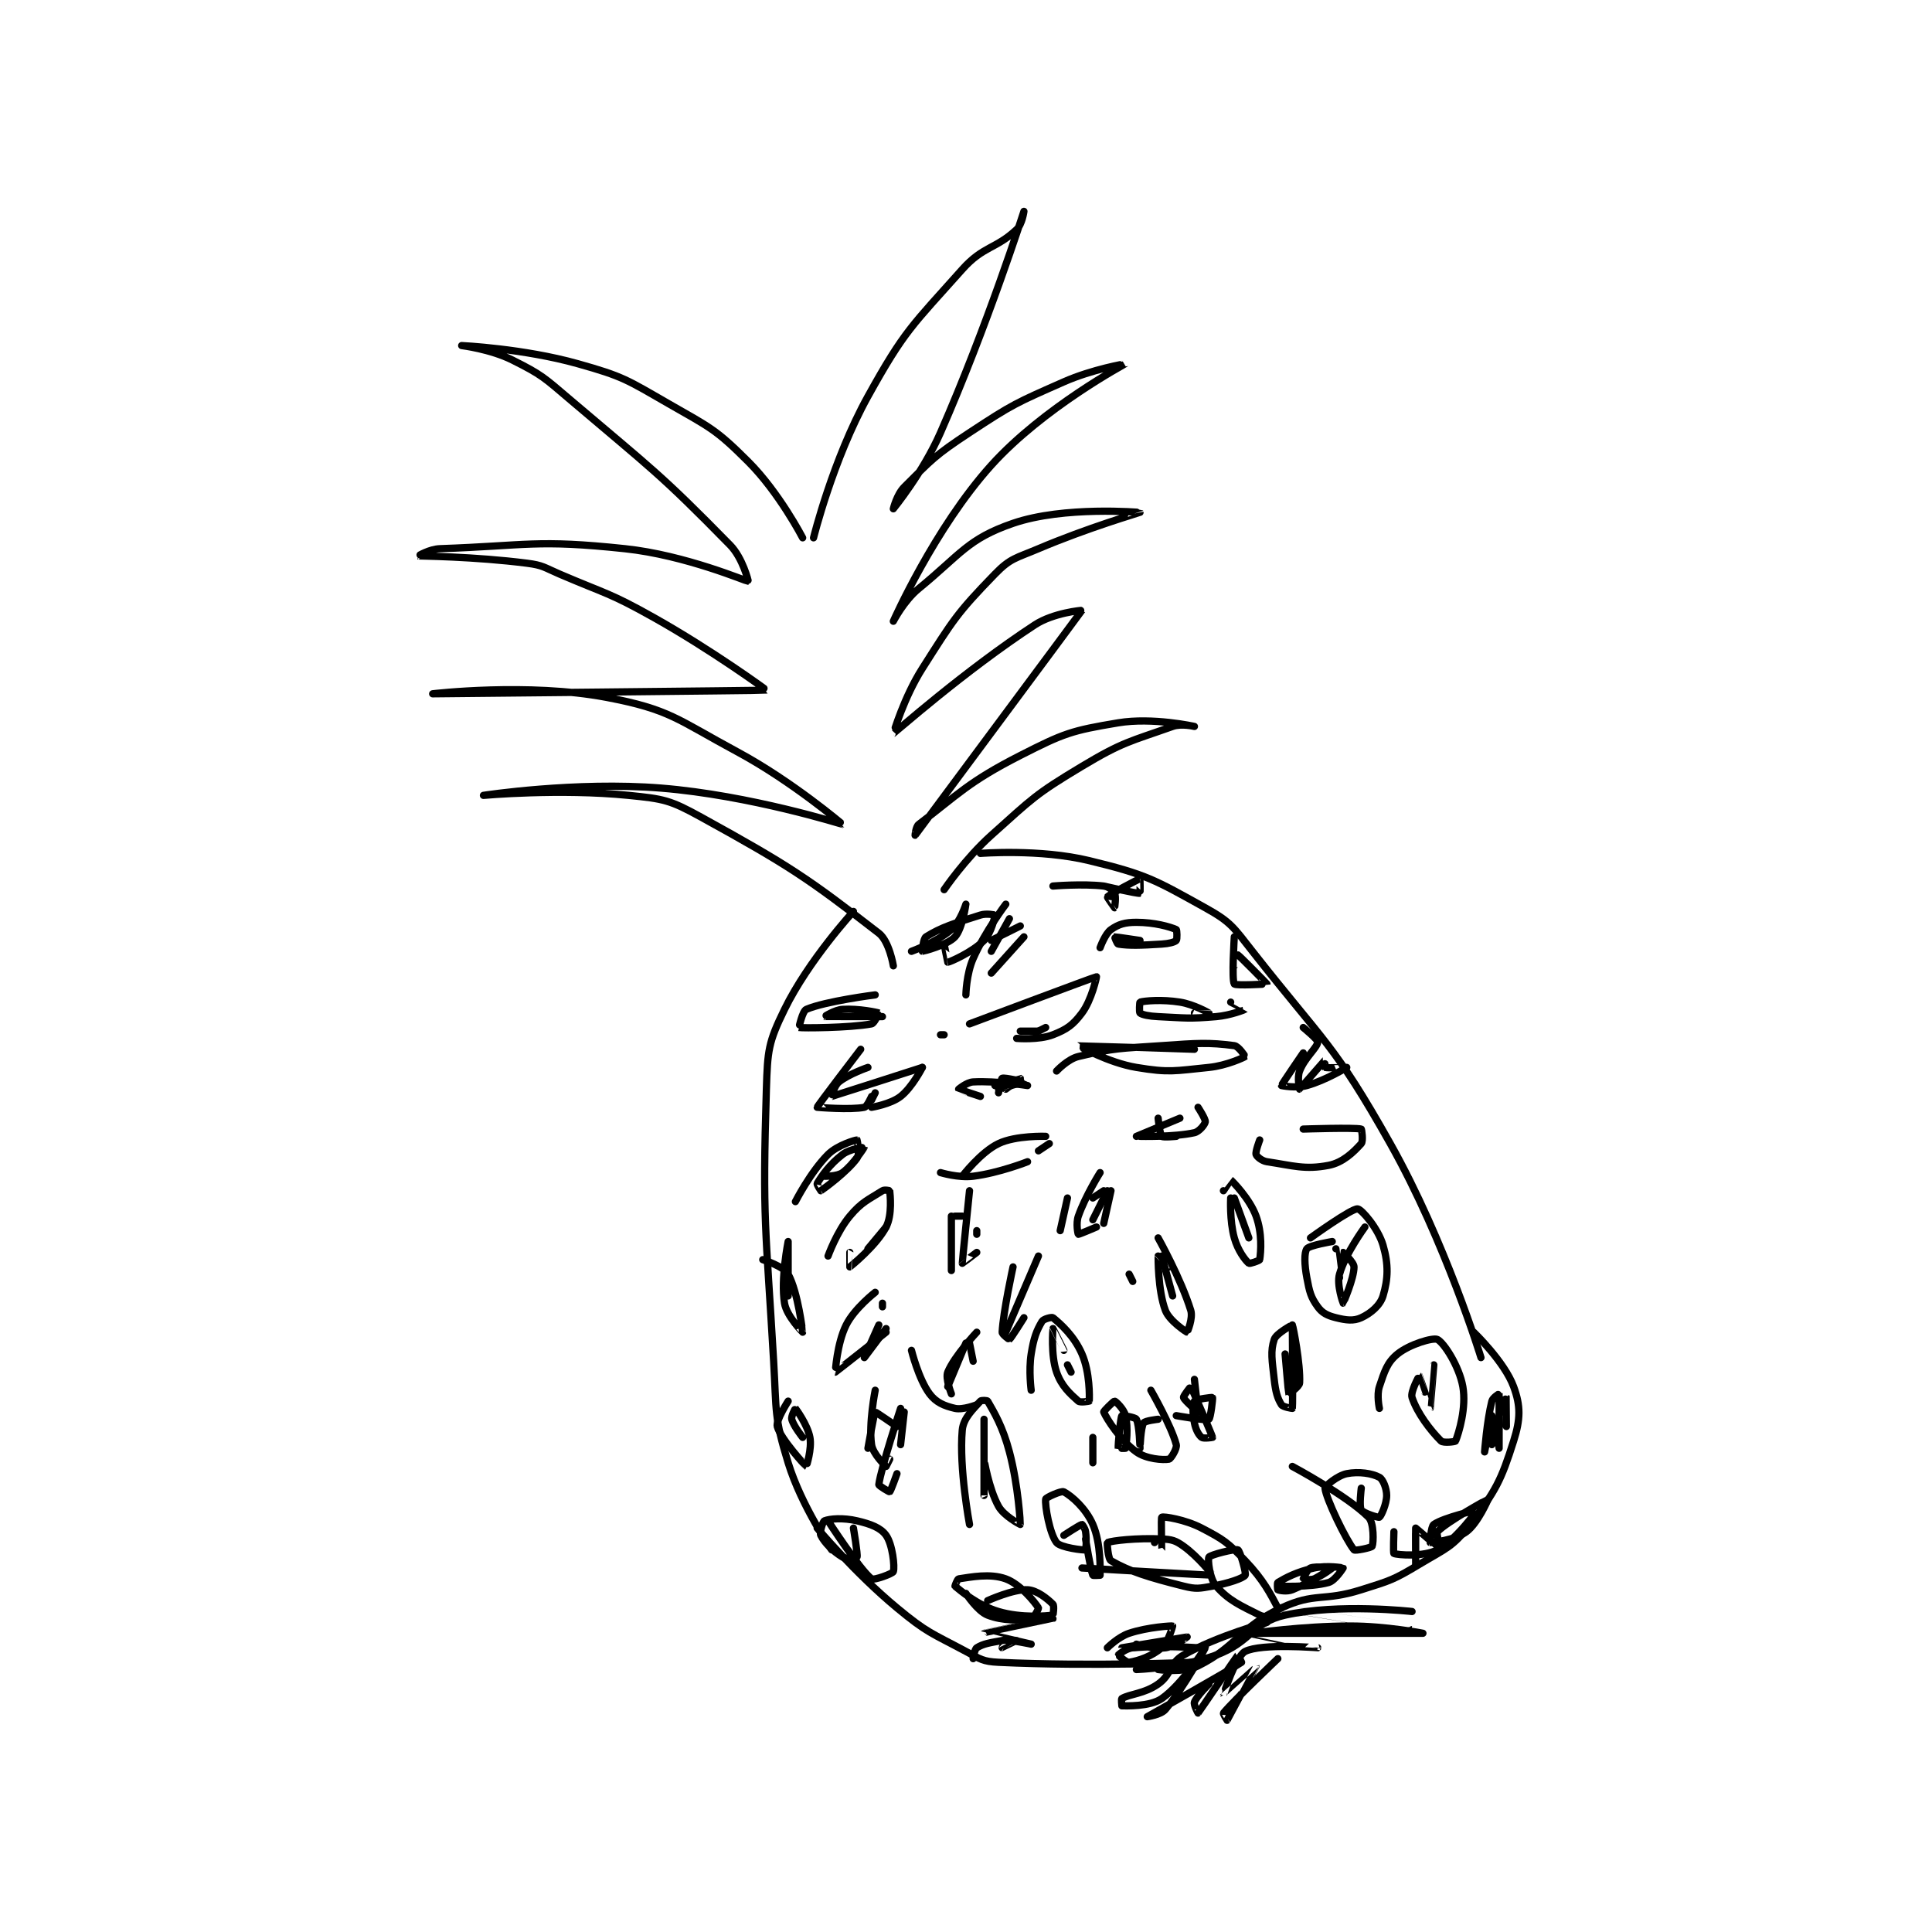 <?xml version="1.0" encoding="utf-8"?>
<!DOCTYPE svg PUBLIC "-//W3C//DTD SVG 1.1//EN" "http://www.w3.org/Graphics/SVG/1.1/DTD/svg11.dtd">
<svg viewBox="0 0 800 800" preserveAspectRatio="xMinYMin meet" xmlns="http://www.w3.org/2000/svg" version="1.1">
<g fill="none" stroke="black" stroke-linecap="round" stroke-linejoin="round" stroke-width="1.997">
<g transform="translate(173.151,87.52) scale(1.502) translate(-123,-62.133)">
<path id="0" d="M229 152.133 C229 152.133 222.544 139.677 214 131.133 C204.981 122.115 203.459 121.716 192 115.133 C180.494 108.523 179.586 107.666 167 104.133 C152.032 99.932 135 99.133 135 99.133 C135 99.133 142.929 100.098 149 103.133 C157.158 107.213 157.709 107.936 165 114.133 C187.434 133.202 189.602 134.339 209 154.133 C212.477 157.682 214.067 164.131 214 164.133 C213.517 164.15 196.712 156.903 180 155.133 C155.615 152.551 153.178 154.285 129 155.133 C126.122 155.234 122.996 157.133 123 157.133 C123.02 157.137 138.595 157.286 153 159.133 C157.468 159.706 157.682 160.283 162 162.133 C175.075 167.737 175.677 167.215 188 174.133 C203.896 183.058 219.074 194.108 219 194.133 C218.717 194.231 127 195.133 127 195.133 C127 195.133 153.328 192.005 175 196.133 C192.475 199.462 194.285 202.133 211 211.133 C226.082 219.254 240.013 231.127 240 231.133 C239.969 231.148 214.532 223.116 190 221.133 C166.419 219.228 141 223.133 141 223.133 C141 223.133 162.024 221.236 181 223.133 C190.773 224.111 192.422 224.409 201 229.133 C225.524 242.639 230.479 246.032 250 261.133 C252.901 263.378 254 270.133 254 270.133 "/>
<path id="1" d="M232 152.133 C232 152.133 237.337 130.575 247 113.133 C257.091 94.92 259.187 93.631 273 78.133 C278.786 71.641 282.257 72.538 288 67.133 C289.519 65.704 290 62.133 290 62.133 C290 62.133 279.841 93.884 267 123.133 C262.176 134.121 254 144.133 254 144.133 C254 144.133 254.935 140.199 257 138.133 C264.573 130.56 265.474 129.412 275 123.133 C287.034 115.202 287.824 114.955 301 109.133 C308.864 105.659 318.005 104.127 318 104.133 C317.984 104.151 295.281 116.29 281 132.133 C265.325 149.523 254 175.133 254 175.133 C254 175.133 256.893 169.493 261 166.133 C272.644 156.606 274.447 152.455 287 148.133 C301.048 143.297 321.998 145.131 322 145.133 C322.001 145.135 307.426 149.427 294 155.133 C287.766 157.783 286.319 157.68 282 162.133 C271.48 172.982 270.526 174.735 262 188.133 C256.916 196.122 253.976 206.143 254 206.133 C254.081 206.102 273.745 188.723 293 176.133 C298.13 172.779 306.023 172.093 306 172.133 C305.821 172.448 260.014 234.114 260 234.133 C259.999 234.134 260.163 231.768 261 231.133 C271.835 222.914 274.595 219.467 289 212.133 C301.076 205.986 303.054 205.291 316 203.133 C325.463 201.556 337 204.133 337 204.133 C337 204.133 333.444 203.266 331 204.133 C319.228 208.31 317.3 208.354 306 215.133 C292.984 222.943 292.416 223.919 281 234.133 C273.819 240.559 268 249.133 268 249.133 "/>
<path id="2" d="M243 255.133 C243 255.133 230.643 268.57 224 282.133 C219.526 291.267 219.332 293.408 219 304.133 C217.878 340.411 218.834 341.95 221 379.133 C221.814 393.109 221.1 394.458 225 407.133 C228.695 419.141 237 431.133 237 431.133 "/>
<path id="3" d="M278 239.133 C278 239.133 294.32 237.823 308 241.133 C323.772 244.949 325.957 246.332 340 254.133 C347.041 258.045 347.72 259.404 353 266.133 C372.697 291.238 375.495 291.568 391 319.133 C406.232 346.212 416 378.133 416 378.133 "/>
<path id="4" d="M233 425.133 C233 425.133 243.368 437.488 255 447.133 C263.368 454.072 264.406 453.993 274 459.133 C278.002 461.277 278.67 461.927 283 462.133 C308.574 463.351 337 462.133 337 462.133 "/>
<path id="5" d="M414 371.133 C414 371.133 422.491 379.29 425 386.133 C426.978 391.527 426.916 395.065 425 401.133 C421.577 411.971 420.091 414.86 413 424.133 C408.216 430.389 406.333 430.733 399 435.133 C391.809 439.448 391.133 439.565 383 442.133 C372.469 445.459 370.275 442.805 361 447.133 C349.387 452.553 348.832 457.718 338 463.133 C333.982 465.142 327 464.133 327 464.133 "/>
<path id="6" d="M321 464.133 C321 464.133 333.254 463.699 343 460.133 C352.564 456.634 352.978 451.138 362 449.133 C376.819 445.84 397 448.133 397 448.133 "/>
<path id="7" d="M357 451.133 C357 451.133 343.472 454.766 334 460.133 C330.112 462.336 330.773 465.47 327 468.133 C323.175 470.834 319.144 470.847 317 472.133 C316.793 472.258 317 474.133 317 474.133 C317.927 474.133 324.707 474.424 328 472.133 C333.777 468.115 340 458.133 340 458.133 C340 458.134 334.336 468.797 329 475.133 C327.738 476.632 324 477.133 324 477.133 C324 477.133 346.526 464.496 350 462.133 C350.034 462.11 349.019 460.111 349 460.133 C348.581 460.622 338.257 475.855 338 476.133 C337.98 476.156 336.743 473.818 337 473.133 C337.636 471.437 341 468.133 341 468.133 "/>
<path id="8" d="M361 447.133 C361 447.133 397.001 453.133 397 453.133 C396.999 453.134 353 454.133 353 454.133 C353 454.133 366.702 452.133 380 452.133 C389.85 452.133 400 454.133 400 454.133 C400 454.133 352.003 454.133 352 454.133 C351.999 454.134 371 458.133 371 458.133 C371 458.134 355.559 456.854 351 459.133 C348.331 460.468 344.998 471.13 345 471.133 C345 471.134 354 463.13 354 463.133 C354.001 463.14 346.213 477.825 346 478.133 C345.986 478.153 344.875 476.285 345 476.133 C347.907 472.604 360 461.133 360 461.133 "/>
<path id="9" d="M249 278.133 C249 278.133 235.287 279.867 230 282.133 C228.942 282.587 227.964 287.125 228 287.133 C228.8 287.311 241.783 287.264 248 286.133 C248.784 285.991 250.014 283.14 250 283.133 C249.704 282.985 244.401 281.84 240 282.133 C237.726 282.285 234.997 284.133 235 284.133 C235.01 284.135 251 284.133 251 284.133 "/>
<path id="10" d="M245 293.133 C245 293.133 232.981 308.829 233 309.133 C233.001 309.149 242.223 309.889 246 309.133 C246.755 308.982 248 306.133 248 306.133 "/>
<path id="11" d="M247 298.133 C247 298.133 241.766 299.921 239 302.133 C237.716 303.161 236.97 306.139 237 306.133 C237.291 306.083 262 298.133 262 298.133 "/>
<path id="12" d="M262 298.133 C262 298.133 259.224 303.6 256 306.133 C253.282 308.269 248 309.133 248 309.133 "/>
<path id="13" d="M248 307.133 L249 305.133 "/>
<path id="14" d="M227 335.133 C227 335.133 231.157 326.977 236 322.133 C238.642 319.491 243.718 318.098 244 318.133 C244.024 318.136 244.823 321.981 244 323.133 C241.342 326.855 234.754 331.654 234 332.133 C233.987 332.142 232.853 330.378 233 330.133 C234.279 328.002 236.416 324.89 240 322.133 C242.054 320.553 246 320.128 246 320.133 C246 320.151 242.896 325.027 240 327.133 C238.505 328.221 235 328.133 235 328.133 "/>
<path id="15" d="M236 350.133 C236 350.133 238.386 343.471 242 339.133 C245.276 335.203 247.167 334.572 251 332.133 C251.57 331.771 252.998 332.113 253 332.133 C253.099 333.127 253.758 338.777 252 342.133 C249.287 347.312 242.1 353.063 242 353.133 C241.984 353.144 242 349.133 242 349.133 "/>
<path id="16" d="M252 342.133 L247 348.133 "/>
<path id="17" d="M274 278.133 C274 278.133 274.11 272.429 276 268.133 C279.294 260.647 285 253.133 285 253.133 "/>
<path id="18" d="M286 257.133 L281 266.133 "/>
<path id="19" d="M281 263.133 L289 259.133 "/>
<path id="20" d="M290 262.133 L281 272.133 "/>
<path id="21" d="M267 289.133 L268 289.133 "/>
<path id="22" d="M275 286.133 C275 286.133 309.515 273.18 310 273.133 C310.066 273.127 308.682 279.558 306 283.133 C303.525 286.434 301.864 287.631 298 289.133 C294.115 290.644 288 290.133 288 290.133 "/>
<path id="23" d="M296 287.133 L294 288.133 "/>
<path id="24" d="M294 288.133 L289 288.133 "/>
<path id="25" d="M311 265.133 C311 265.133 312.368 261.276 314 260.133 C316.11 258.656 317.852 258.133 321 258.133 C325.947 258.133 330.285 259.354 332 260.133 C332.196 260.223 332.289 262.844 332 263.133 C331.517 263.616 329.963 264.011 328 264.133 C322.2 264.496 319.069 264.606 316 264.133 C315.666 264.082 314.985 262.136 315 262.133 C315.154 262.108 322 263.133 322 263.133 "/>
<path id="26" d="M347 280.133 C347 280.133 351.007 282.126 351 282.133 C350.964 282.17 346.935 283.805 343 284.133 C335.291 284.776 334.828 284.506 327 284.133 C324.531 284.016 322.632 283.639 322 283.133 C321.738 282.924 321.905 280.159 322 280.133 C323.28 279.784 327.97 279.339 333 280.133 C336.875 280.745 340.997 283.131 341 283.133 C341.001 283.134 337 283.133 337 283.133 "/>
<path id="27" d="M299 299.133 C299 299.133 302.04 295.848 305 295.133 C315.082 292.7 316.548 292.932 328 292.133 C337.868 291.445 340.836 291.199 348 292.133 C349.215 292.292 351.009 295.126 351 295.133 C350.75 295.348 345.886 297.645 341 298.133 C331.512 299.082 330.12 299.653 321 298.133 C313.248 296.841 304.995 292.135 305 292.133 C305.01 292.13 337 293.133 337 293.133 "/>
<path id="28" d="M283 305.133 C283 305.133 283.666 301.276 284 301.133 C284.686 300.839 290 302.132 290 302.133 C289.998 302.138 283 304.133 283 304.133 "/>
<path id="29" d="M282 303.133 C282 303.133 288.997 301.132 289 301.133 C289.002 301.134 285 304.133 285 304.133 "/>
<path id="30" d="M278 306.133 C278 306.133 272.021 304.176 272 304.133 C272 304.133 274.224 302.227 276 302.133 C282.465 301.793 291 303.133 291 303.133 "/>
<path id="31" d="M273 328.133 C273 328.133 278.093 321.48 283 319.133 C287.788 316.843 296 317.133 296 317.133 "/>
<path id="32" d="M291 324.133 C291 324.133 283.12 327.243 276 328.133 C271.923 328.643 267 327.133 267 327.133 "/>
<path id="33" d="M297 319.133 L294 321.133 "/>
<path id="34" d="M332 317.133 C332 317.133 328.358 317.491 328 317.133 C327.464 316.597 327 312.133 327 312.133 "/>
<path id="35" d="M338 309.133 C338 309.133 340.113 312.345 340 313.133 C339.896 313.861 338.341 315.835 337 316.133 C331.431 317.371 322 317.133 322 317.133 "/>
<path id="36" d="M321 317.133 L333 312.133 "/>
<path id="37" d="M367 315.133 C367 315.133 381.118 314.663 383 315.133 C383.118 315.163 383.601 318.466 383 319.133 C380.882 321.487 377.957 324.372 374 325.133 C367.45 326.393 364.278 325.225 357 324.133 C355.599 323.923 354.201 322.736 354 322.133 C353.755 321.397 355 318.133 355 318.133 "/>
<path id="38" d="M249 360.133 C249 360.133 243.292 364.55 241 369.133 C238.444 374.245 237.996 382.133 238 382.133 C238.071 382.146 252 371.133 252 371.133 "/>
<path id="39" d="M252 370.133 C252 370.133 246 378.133 246 378.133 C246 378.133 250 369.133 250 369.133 "/>
<path id="40" d="M251 364.133 L251 363.133 "/>
<path id="41" d="M275 332.133 C275 332.133 272.97 351.878 273 352.133 C273.004 352.166 277 349.133 277 349.133 "/>
<path id="42" d="M273 339.133 L271 339.133 "/>
<path id="43" d="M270 339.133 L270 354.133 "/>
<path id="44" d="M277 344.133 L277 343.133 "/>
<path id="45" d="M311 327.133 C311 327.133 306.988 333.502 305 339.133 C304.296 341.128 304.891 344.068 305 344.133 C305.138 344.216 310 342.133 310 342.133 "/>
<path id="46" d="M312 341.133 L314 332.133 "/>
<path id="47" d="M302 334.133 L300 343.133 "/>
<path id="48" d="M309 340.133 L313 332.133 "/>
<path id="49" d="M312 332.133 L309 334.133 "/>
<path id="50" d="M287 353.133 C287 353.133 284.283 365.475 284 371.133 C283.97 371.726 285.963 373.158 286 373.133 C286.447 372.835 290 367.133 290 367.133 "/>
<path id="51" d="M294 350.133 L285 371.133 "/>
<path id="52" d="M259 376.133 C259 376.133 260.966 384.087 264 388.133 C265.782 390.509 268.038 391.45 271 392.133 C273.157 392.631 277 391.133 277 391.133 "/>
<path id="53" d="M277 371.133 C277 371.133 270.82 377.713 269 382.133 C268.288 383.861 270 388.133 270 388.133 "/>
<path id="54" d="M276 379.133 L275 374.133 "/>
<path id="55" d="M274 374.133 L269 386.133 "/>
<path id="56" d="M249 387.133 C249 387.133 247.164 396.28 248 402.133 C248.37 404.722 251.83 407.997 252 408.133 C252.012 408.143 253 406.133 253 406.133 "/>
<path id="57" d="M256 402.133 L257 393.133 "/>
<path id="58" d="M256 392.133 C256 392.133 250.595 408.575 250 413.133 C249.956 413.47 252.896 415.196 253 415.133 C253.29 414.959 255 410.133 255 410.133 "/>
<path id="59" d="M255 397.133 C255 397.133 249.092 393.064 249 393.133 C248.709 393.352 247 403.133 247 403.133 "/>
<path id="60" d="M275 424.133 C275 424.133 272.079 408.567 273 398.133 C273.301 394.723 276.205 392.184 278 390.133 C278.254 389.843 279.88 389.924 280 390.133 C281.823 393.324 284.134 397.085 286 404.133 C288.489 413.536 289.03 423.984 289 424.133 C288.994 424.163 284.494 421.822 283 419.133 C280.272 414.222 279.002 406.135 279 406.133 C278.999 406.132 279 416.133 279 416.133 C279 416.133 279 395.133 279 395.133 "/>
<path id="61" d="M292 387.133 C292 387.133 291.269 381.765 292 377.133 C292.693 372.746 293.475 370.675 295 368.133 C295.395 367.474 297.704 366.891 298 367.133 C300.194 368.929 303.853 372.195 306 377.133 C308.209 382.214 308.088 388.986 308 390.133 C307.998 390.154 305.536 390.61 305 390.133 C302.656 388.05 300.343 385.971 299 382.133 C297.358 377.441 297.998 370.14 298 370.133 C298.001 370.13 301 376.133 301 376.133 "/>
<path id="62" d="M303 382.133 L302 380.133 "/>
<path id="63" d="M320 357.133 L319 355.133 "/>
<path id="64" d="M327 345.133 C327 345.133 333.315 356.407 336 365.133 C336.671 367.315 335.022 371.133 335 371.133 C334.868 371.133 330.109 368.045 329 365.133 C326.89 359.594 326.993 350.211 327 350.133 C327.001 350.119 330 353.133 330 353.133 "/>
<path id="65" d="M331 361.133 L328 350.133 "/>
<path id="66" d="M345 332.133 C345 332.133 346.99 329.125 347 329.133 C347.466 329.496 352.25 334.321 354 339.133 C355.725 343.876 355.34 348.922 355 351.133 C354.958 351.406 352.221 352.323 352 352.133 C350.969 351.25 348.953 348.566 348 345.133 C346.674 340.361 347 334.133 347 334.133 "/>
<path id="67" d="M348 334.133 L352 345.133 "/>
<path id="68" d="M369 345.133 C369 345.133 380.307 336.964 382 337.133 C383.111 337.244 387.661 342.542 389 347.133 C390.557 352.471 390.404 356.454 389 361.133 C388.218 363.74 385.634 365.918 383 367.133 C380.898 368.104 378.841 367.844 376 367.133 C373.666 366.55 372.254 365.858 371 364.133 C369.076 361.488 368.727 360.01 368 356.133 C367.321 352.511 367.237 349.224 368 348.133 C368.658 347.193 375 346.133 375 346.133 "/>
<path id="69" d="M376 348.133 C376 348.133 376.999 356.133 377 356.133 C377 356.134 377.957 349.166 378 349.133 C378 349.133 381 351.863 381 353.133 C381 356.309 378.006 363.13 378 363.133 C377.998 363.134 376.161 358.07 377 355.133 C378.631 349.424 384 342.133 384 342.133 "/>
<path id="70" d="M364 369.133 C364 369.133 364.18 390.814 364 392.133 C363.995 392.167 361.395 391.766 361 391.133 C359.865 389.318 359.381 387.565 359 384.133 C358.419 378.907 357.911 376.4 359 373.133 C359.561 371.451 363.987 369.11 364 369.133 C364.212 369.498 366.272 379.972 366 385.133 C365.946 386.159 363.01 388.153 363 388.133 C362.926 387.984 362 377.133 362 377.133 "/>
<path id="71" d="M388 392.133 C388 392.133 387.21 388.504 388 386.133 C389.405 381.918 390.144 379.454 393 377.133 C396.305 374.448 402.821 372.544 404 373.133 C405.769 374.018 409.99 380.478 411 386.133 C412.038 391.945 409.873 398.951 409 401.133 C408.912 401.354 405.604 401.738 405 401.133 C401.979 398.112 398.433 393.431 397 389.133 C396.479 387.57 398.994 383.13 399 383.133 C399.031 383.152 401.998 392.135 402 392.133 C402.005 392.129 403 380.133 403 380.133 "/>
<path id="72" d="M364 408.133 C364 408.133 379.018 416.152 385 422.133 C386.538 423.671 386.404 429.225 386 430.133 C385.828 430.521 381.288 431.488 381 431.133 C378.789 428.412 373.276 417.031 373 414.133 C372.947 413.574 376.452 410.643 379 410.133 C382.298 409.474 386.008 410.047 388 411.133 C388.986 411.671 390 414.19 390 416.133 C390 418.466 388.453 421.874 388 422.133 C387.678 422.317 383.541 421 383 420.133 C382.366 419.119 383 414.133 383 414.133 "/>
<path id="73" d="M337 384.133 C337 384.133 338.022 393.096 338 393.133 C337.996 393.14 334.243 389.984 334 389.133 C333.885 388.732 335.981 386.107 336 386.133 C336.225 386.442 341.856 399.462 342 400.133 C342.006 400.162 339.479 400.517 339 400.133 C338.17 399.469 337.38 398.031 337 396.133 C336.482 393.545 336.493 390.844 337 390.133 C337.387 389.592 341.924 389.038 342 389.133 C342.132 389.298 341.445 394.911 341 395.133 C340.055 395.606 332 394.133 332 394.133 "/>
<path id="74" d="M309 407.133 L309 400.133 "/>
<path id="75" d="M325 387.133 C325 387.133 330.638 396.957 332 402.133 C332.281 403.201 330.51 406.041 330 406.133 C328.387 406.427 323.737 406.11 321 404.133 C316.56 400.926 312.813 395.03 312 393.133 C311.906 392.914 314.776 390.096 315 390.133 C315.329 390.188 317.584 392.329 318 394.133 C318.799 397.594 318.238 402.061 318 403.133 C317.988 403.186 316.002 403.155 316 403.133 C315.904 402.265 316.594 394.782 317 394.133 C317.063 394.032 320.683 394.563 321 395.133 C321.841 396.647 321.999 403.133 322 403.133 C322 403.134 322.187 397.433 323 396.133 C323.373 395.536 327 395.133 327 395.133 "/>
<path id="76" d="M301 427.133 C301 427.133 305.43 424.228 306 424.133 C306.069 424.122 306.865 425.191 307 426.133 C307.314 428.332 307.118 431.089 307 431.133 C306.544 431.304 300.088 430.518 299 429.133 C297.115 426.734 295.739 418.96 296 417.133 C296.061 416.705 300.318 414.766 301 415.133 C303.233 416.336 307.082 419.722 309 424.133 C311.286 429.39 311 436.843 311 438.133 C311 438.133 309.049 438.257 309 438.133 C308.334 436.468 307 428.133 307 428.133 "/>
<path id="77" d="M326 429.133 C326 429.133 327.996 431.147 328 431.133 C328.026 431.044 327.743 422.273 328 422.133 C328.49 421.866 334.403 422.735 339 425.133 C345.108 428.32 346.151 429.053 351 434.133 C356.119 439.496 357.974 443.335 360 447.133 C360.167 447.446 359.406 448.971 359 449.133 C358.097 449.494 356.343 449.805 355 449.133 C349.63 446.448 346.469 445.098 343 441.133 C341.171 439.044 340.625 433.758 341 433.133 C341.375 432.508 348.253 430.76 349 431.133 C349.587 431.427 351.358 437.622 351 438.133 C350.405 438.983 346.387 440.359 342 441.133 C338.317 441.783 337.556 442.022 334 441.133 C324.331 438.716 319.15 437.076 314 434.133 C313.172 433.66 312.909 429.172 313 429.133 C314.232 428.605 321.086 427.804 328 428.133 C330.818 428.267 331.793 428.557 334 430.133 C338.074 433.043 342.049 438.123 342 438.133 C341.724 438.192 306 436.133 306 436.133 "/>
<path id="78" d="M280 445.133 C280 445.133 287.066 441.915 291 442.133 C293.623 442.279 296.461 444.594 298 446.133 C298.42 446.553 298.043 449.128 298 449.133 C296.409 449.346 289.315 450.004 283 448.133 C277.19 446.412 272.504 442.364 271 441.133 C270.946 441.089 271.67 439.18 272 439.133 C275.335 438.657 280.618 437.54 285 439.133 C289.015 440.593 292.993 445.551 294 447.133 C294.127 447.332 292.655 450.04 292 450.133 C288.803 450.59 284.183 450.76 280 449.133 C277.186 448.039 274 443.133 274 443.133 "/>
<path id="79" d="M298 248.133 C298 248.133 306.207 247.452 312 248.133 C313.339 248.291 314.577 249.287 315 250.133 C315.483 251.1 315.006 254.131 315 254.133 C314.999 254.134 312.935 251.208 313 251.133 C313.674 250.363 321.688 246.168 322 246.133 C322.014 246.132 322.062 250.121 322 250.133 C321.254 250.282 312 248.133 312 248.133 "/>
<path id="80" d="M229 400.133 C229 400.133 226.461 396.977 226 395.133 C225.78 394.252 226.989 392.123 227 392.133 C227.064 392.198 230.335 396.587 231 400.133 C231.594 403.3 230.014 408.138 230 408.133 C229.904 408.101 222.974 400.639 222 397.133 C221.546 395.498 225 390.133 225 390.133 "/>
<path id="81" d="M243 425.133 C243 425.133 244.24 432.492 244 433.133 C243.953 433.26 241.071 433.776 240 433.133 C237.429 431.591 235.032 429.198 234 427.133 C233.599 426.33 234.567 423.306 235 423.133 C236.497 422.534 240.174 422.233 244 423.133 C247.801 424.028 250.504 425.039 252 427.133 C253.76 429.597 254.442 435.807 254 437.133 C253.81 437.702 248.6 439.6 248 439.133 C244.702 436.568 236 423.133 236 423.133 "/>
<path id="82" d="M218 351.133 C218 351.133 223.814 352.977 225 355.133 C227.75 360.133 229.001 371.129 229 371.133 C229 371.135 224.566 366.668 224 363.133 C222.918 356.369 225 346.133 225 346.133 C225 346.133 225 361.133 225 361.133 "/>
<path id="83" d="M367 294.133 C367 294.133 360.977 302.929 361 303.133 C361.002 303.152 365.035 303.957 368 303.133 C373.247 301.676 378.992 298.141 379 298.133 C379.003 298.13 373.675 298.358 373 298.133 C372.925 298.108 373.008 296.127 373 296.133 C372.939 296.186 366.067 304.104 366 304.133 C365.986 304.139 365.285 300.993 366 299.133 C367.419 295.443 370.869 292.701 371 291.133 C371.057 290.45 367 287.133 367 287.133 "/>
<path id="84" d="M348 262.133 C348 262.133 347.24 274.035 348 275.133 C348.365 275.66 356.998 275.145 357 275.133 C357.009 275.059 349.363 267.335 349 267.133 C348.981 267.123 348 270.133 348 270.133 "/>
<path id="85" d="M259 266.133 C259 266.133 266.036 263.568 270 260.133 C272.463 257.999 274 253.133 274 253.133 C274 253.134 273.055 259.907 271 262.133 C268.851 264.462 262.166 266.133 262 266.133 C261.981 266.133 262.209 262.628 263 262.133 C267.237 259.485 270.858 258.389 278 256.133 C279.691 255.599 281.996 256.108 282 256.133 C282.042 256.429 281.049 261.084 279 263.133 C275.721 266.412 269.576 269.081 269 269.133 C268.97 269.136 268 264.133 268 264.133 "/>
<path id="86" d="M398 425.133 C398 425.133 398 435.133 398 435.133 C398 435.133 397.934 425.171 398 425.133 C398.041 425.11 404.956 431.126 405 431.133 C405.01 431.135 403.527 426.643 404 426.133 C406.556 423.381 417.988 417.133 418 417.133 C418.005 417.133 415.197 423.736 412 426.133 C408.928 428.437 402.313 429.203 402 429.133 C401.996 429.132 402.156 424.718 403 424.133 C405.794 422.199 415 420.13 415 420.133 C415.002 420.146 409.114 428.465 404 431.133 C400.174 433.129 393.037 432.566 392 432.133 C391.776 432.04 392 426.133 392 426.133 "/>
<path id="87" d="M375 436.133 C375 436.133 372.316 438.265 370 439.133 C368.866 439.559 367.007 439.156 367 439.133 C366.983 439.081 368.172 436.444 369 436.133 C370.589 435.537 375.005 436.128 375 436.133 C374.986 436.15 369.092 440.096 364 442.133 C362.48 442.741 360.4 442.333 360 442.133 C359.9 442.083 359.793 440.258 360 440.133 C362.144 438.847 365.176 437.205 370 436.133 C373.544 435.346 377.957 436.09 378 436.133 C378 436.133 375.828 439.625 374 440.133 C368.893 441.552 360 441.133 360 441.133 "/>
<path id="88" d="M313 458.133 C313 458.133 315.984 455.139 319 454.133 C324.209 452.397 330.803 452.046 331 452.133 C331.006 452.136 329.853 456.589 328 458.133 C325.143 460.514 321.77 461.672 319 462.133 C318.236 462.261 315.991 460.171 316 460.133 C316.022 460.044 318.139 458.303 320 458.133 C328.009 457.405 338 458.133 338 458.133 C338 458.133 317 458.134 317 458.133 C317 458.133 334.996 455.133 335 455.133 C335.002 455.133 331.643 457.756 329 458.133 C325.769 458.595 321 457.133 321 457.133 "/>
<path id="89" d="M276 461.133 C276 461.133 276.367 458.529 277 458.133 C278.815 456.999 280.572 456.757 284 456.133 C285.862 455.795 288 456.133 288 456.133 C288 456.136 284.02 458.133 284 458.133 C283.995 458.133 284.733 456.167 285 456.133 C286.466 455.95 292 457.133 292 457.133 C292 457.133 278.996 454.138 279 454.133 C279.011 454.121 298 450.133 298 450.133 "/>
<path id="90" d="M419 402.133 C419 402.133 419 394.133 419 394.133 C419 394.134 417 404.133 417 404.133 C417 404.133 417.618 395.66 419 390.133 C419.238 389.18 420.997 388.116 421 388.133 C421.024 388.291 421 403.133 421 403.133 C421 403.133 420.414 398.234 421 394.133 C421.344 391.725 422.999 389.132 423 389.133 C423.002 389.137 423 397.133 423 397.133 "/>
</g>
</g>
</svg>
